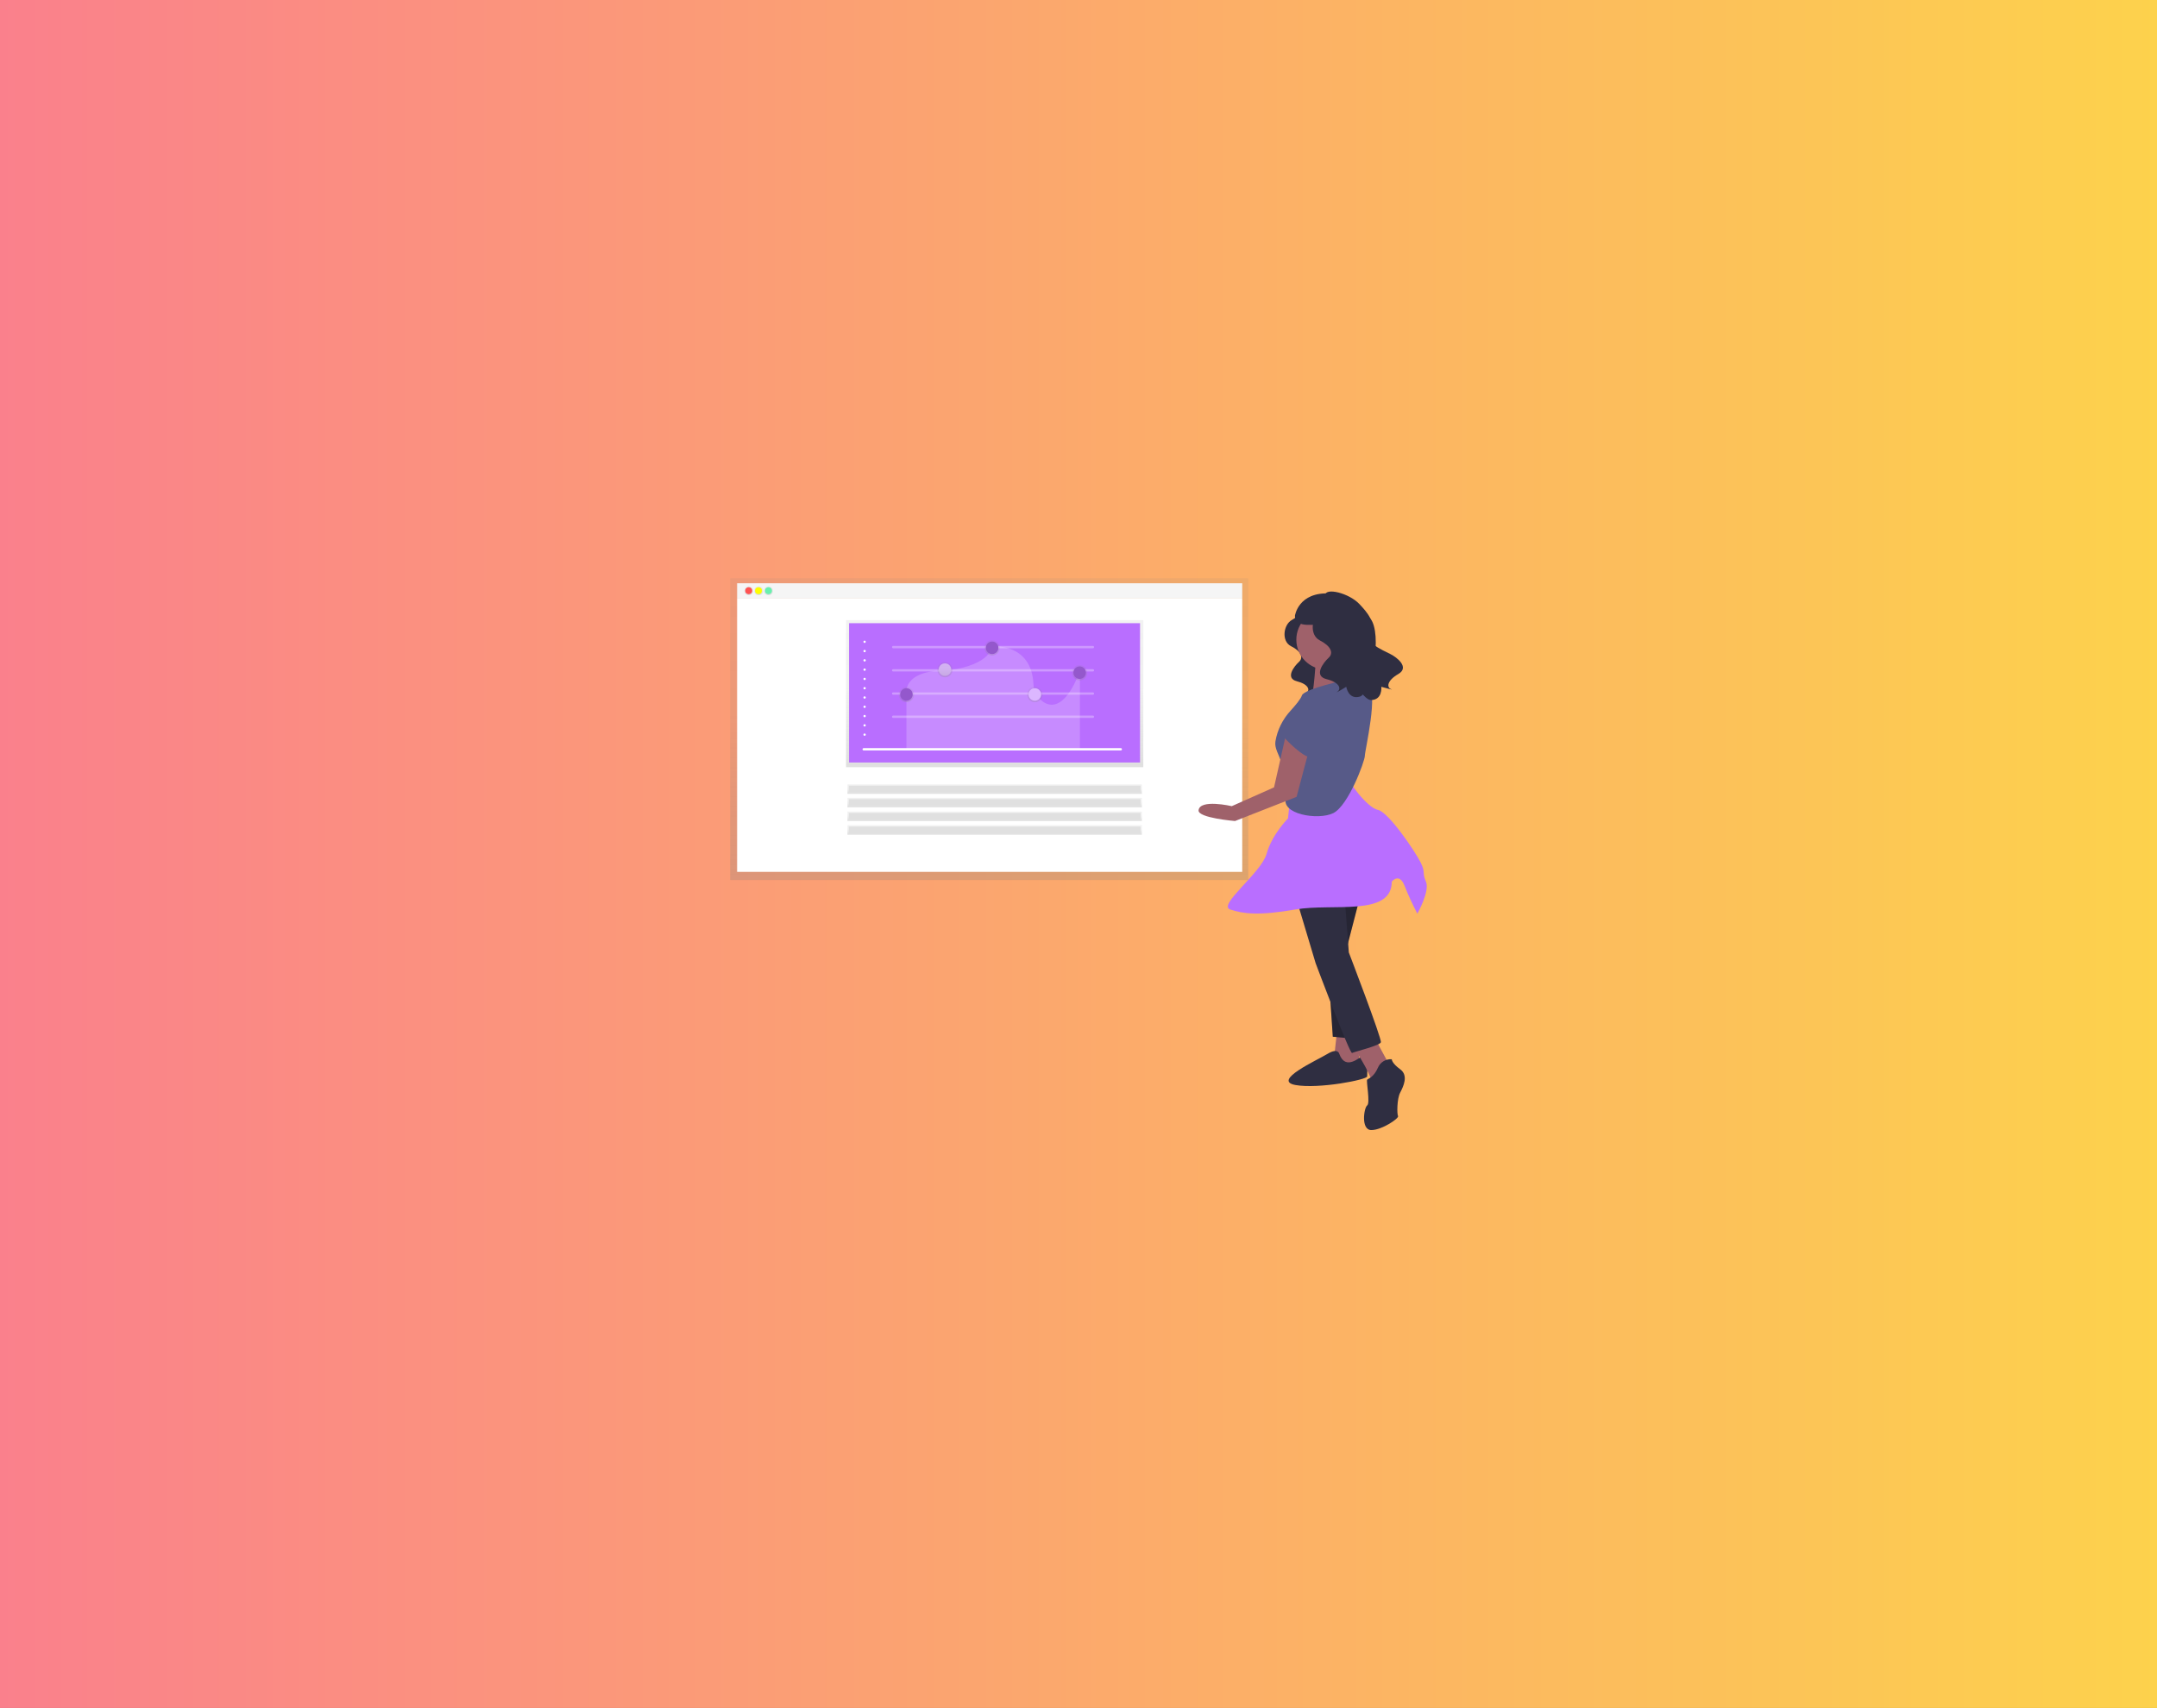 <?xml version="1.0" encoding="utf-8"?>
<!-- Generator: Adobe Illustrator 25.1.0, SVG Export Plug-In . SVG Version: 6.00 Build 0)  -->
<svg version="1.1" id="beee3da8-7262-4ec9-9c48-b995a89b9850"
	 xmlns="http://www.w3.org/2000/svg" xmlns:xlink="http://www.w3.org/1999/xlink" x="0px" y="0px" viewBox="0 0 928.8 735.6"
	 style="enable-background:new 0 0 928.8 735.6;" xml:space="preserve">
<rect x="0" y="0" width="928.8" height="735.6" fill="#333333" stroke="none"/>
<style type="text/css">
	.st0{fill:url(#SVGID_1_);}
	.st1{fill:url(#SVGID_2_);}
	.st2{fill:#F5F5F5;}
	.st3{fill:#FFFFFF;}
	.st4{fill:url(#SVGID_3_);}
	.st5{fill:url(#SVGID_4_);}
	.st6{fill:url(#SVGID_5_);}
	.st7{fill:#FF5252;}
	.st8{fill:#FFFF00;}
	.st9{fill:#69F0AE;}
	.st10{fill:url(#SVGID_6_);}
	.st11{fill:#B96EFF;}
	.st12{fill:none;stroke:#FFFFFF;stroke-linecap:round;stroke-linejoin:round;stroke-dasharray:0,4;}
	.st13{fill:none;stroke:#FFFFFF;stroke-linecap:round;stroke-linejoin:round;}
	.st14{opacity:0.3;fill:none;stroke:#FFFFFF;stroke-linecap:round;stroke-linejoin:round;enable-background:new    ;}
	.st15{opacity:0.2;fill:#FFFFFF;enable-background:new    ;}
	.st16{opacity:0.5;fill:#FFFFFF;enable-background:new    ;}
	.st17{fill:url(#SVGID_7_);}
	.st18{fill:url(#SVGID_8_);}
	.st19{fill:url(#SVGID_9_);}
	.st20{fill:url(#SVGID_10_);}
	.st21{fill:url(#SVGID_11_);}
	.st22{opacity:0.2;enable-background:new    ;}
	.st23{fill:url(#SVGID_12_);}
	.st24{fill:url(#SVGID_13_);}
	.st25{fill:url(#SVGID_14_);}
	.st26{fill:url(#SVGID_15_);}
	.st27{fill:#E0E0E0;}
	.st28{fill:#2F2E41;}
	.st29{fill:#9F616A;}
	.st30{fill:#575A88;}
</style>
<linearGradient id="SVGID_1_" gradientUnits="userSpaceOnUse" x1="-59.18" y1="378.369" x2="987.946" y2="378.369">
	<stop  offset="0" style="stop-color:#FA7B90"/>
	<stop  offset="1" style="stop-color:#FDD748"/>
</linearGradient>
<rect x="-59.2" y="-9" class="st0" width="1047.1" height="774.7"/>
<linearGradient id="SVGID_2_" gradientUnits="userSpaceOnUse" x1="425.909" y1="359.019" x2="425.909" y2="488.99" gradientTransform="matrix(1 0 0 -1 0 738)">
	<stop  offset="0" style="stop-color:#808080;stop-opacity:0.25"/>
	<stop  offset="0.535" style="stop-color:#808080;stop-opacity:0.12"/>
	<stop  offset="1" style="stop-color:#808080;stop-opacity:0.1"/>
</linearGradient>
<rect x="314.4" y="249" class="st1" width="223.1" height="130"/>
<rect x="317.4" y="251.2" class="st2" width="217.5" height="6.6"/>
<rect x="317.4" y="257.8" class="st3" width="217.5" height="117.7"/>
<linearGradient id="SVGID_3_" gradientUnits="userSpaceOnUse" x1="322.361" y1="481.74" x2="322.361" y2="485.515" gradientTransform="matrix(1 0 0 -1 0 738)">
	<stop  offset="0" style="stop-color:#808080;stop-opacity:0.25"/>
	<stop  offset="0.535" style="stop-color:#808080;stop-opacity:0.12"/>
	<stop  offset="1" style="stop-color:#808080;stop-opacity:0.1"/>
</linearGradient>
<circle class="st4" cx="322.4" cy="254.4" r="1.9"/>
<linearGradient id="SVGID_4_" gradientUnits="userSpaceOnUse" x1="326.651" y1="481.74" x2="326.651" y2="485.515" gradientTransform="matrix(1 0 0 -1 0 738)">
	<stop  offset="0" style="stop-color:#808080;stop-opacity:0.25"/>
	<stop  offset="0.535" style="stop-color:#808080;stop-opacity:0.12"/>
	<stop  offset="1" style="stop-color:#808080;stop-opacity:0.1"/>
</linearGradient>
<circle class="st5" cx="326.7" cy="254.4" r="1.9"/>
<linearGradient id="SVGID_5_" gradientUnits="userSpaceOnUse" x1="330.94" y1="481.74" x2="330.94" y2="485.515" gradientTransform="matrix(1 0 0 -1 0 738)">
	<stop  offset="0" style="stop-color:#808080;stop-opacity:0.25"/>
	<stop  offset="0.535" style="stop-color:#808080;stop-opacity:0.12"/>
	<stop  offset="1" style="stop-color:#808080;stop-opacity:0.1"/>
</linearGradient>
<circle class="st6" cx="330.9" cy="254.4" r="1.9"/>
<circle class="st7" cx="322.4" cy="254.4" r="1.5"/>
<circle class="st8" cx="326.6" cy="254.4" r="1.5"/>
<circle class="st9" cx="330.9" cy="254.4" r="1.5"/>
<linearGradient id="SVGID_6_" gradientUnits="userSpaceOnUse" x1="428.257" y1="407.609" x2="428.257" y2="470.923" gradientTransform="matrix(1 0 0 -1 0 738)">
	<stop  offset="0" style="stop-color:#808080;stop-opacity:0.25"/>
	<stop  offset="0.535" style="stop-color:#808080;stop-opacity:0.12"/>
	<stop  offset="1" style="stop-color:#808080;stop-opacity:0.1"/>
</linearGradient>
<rect x="364.3" y="267.1" class="st10" width="128" height="63.3"/>
<rect x="365.6" y="268.4" class="st11" width="125.3" height="60"/>
<line class="st12" x1="372.3" y1="276.4" x2="372.3" y2="319.7"/>
<line class="st13" x1="371.9" y1="322.7" x2="482.6" y2="322.7"/>
<line class="st14" x1="384.6" y1="278.7" x2="470.6" y2="278.7"/>
<line class="st14" x1="384.6" y1="288.7" x2="470.6" y2="288.7"/>
<line class="st14" x1="384.6" y1="298.7" x2="470.6" y2="298.7"/>
<line class="st14" x1="384.6" y1="308.7" x2="470.6" y2="308.7"/>
<path class="st15" d="M390.3,322.7v-24c0,0-2-10.3,18.3-10c18.5-2.6,18.5-10.3,18.5-10.3s17-1.8,17.9,16.2c0.1,3,1.6,5.8,4.1,7.6
	c7,4.9,13.1-4.9,15.9-13.6v34H390.3z"/>
<circle class="st11" cx="406.9" cy="288.4" r="2.7"/>
<circle class="st16" cx="406.9" cy="288.4" r="2.7"/>
<linearGradient id="SVGID_7_" gradientUnits="userSpaceOnUse" x1="390.268" y1="435.6" x2="390.268" y2="442.265" gradientTransform="matrix(1 0 0 -1 0 738)">
	<stop  offset="0" style="stop-color:#808080;stop-opacity:0.25"/>
	<stop  offset="0.535" style="stop-color:#808080;stop-opacity:0.12"/>
	<stop  offset="1" style="stop-color:#808080;stop-opacity:0.1"/>
</linearGradient>
<circle class="st17" cx="390.3" cy="299.1" r="3.3"/>
<linearGradient id="SVGID_8_" gradientUnits="userSpaceOnUse" x1="406.93" y1="446.264" x2="406.93" y2="452.928" gradientTransform="matrix(1 0 0 -1 0 738)">
	<stop  offset="0" style="stop-color:#808080;stop-opacity:0.25"/>
	<stop  offset="0.535" style="stop-color:#808080;stop-opacity:0.12"/>
	<stop  offset="1" style="stop-color:#808080;stop-opacity:0.1"/>
</linearGradient>
<circle class="st18" cx="406.9" cy="288.4" r="3.3"/>
<linearGradient id="SVGID_9_" gradientUnits="userSpaceOnUse" x1="427.193" y1="455.674" x2="427.193" y2="462.338" gradientTransform="matrix(1 0 0 -1 0 738)">
	<stop  offset="0" style="stop-color:#808080;stop-opacity:0.25"/>
	<stop  offset="0.535" style="stop-color:#808080;stop-opacity:0.12"/>
	<stop  offset="1" style="stop-color:#808080;stop-opacity:0.1"/>
</linearGradient>
<circle class="st19" cx="427.2" cy="279" r="3.3"/>
<linearGradient id="SVGID_10_" gradientUnits="userSpaceOnUse" x1="445.585" y1="435.6" x2="445.585" y2="442.265" gradientTransform="matrix(1 0 0 -1 0 738)">
	<stop  offset="0" style="stop-color:#808080;stop-opacity:0.25"/>
	<stop  offset="0.535" style="stop-color:#808080;stop-opacity:0.12"/>
	<stop  offset="1" style="stop-color:#808080;stop-opacity:0.1"/>
</linearGradient>
<circle class="st20" cx="445.6" cy="299.1" r="3.3"/>
<linearGradient id="SVGID_11_" gradientUnits="userSpaceOnUse" x1="464.912" y1="444.931" x2="464.912" y2="451.595" gradientTransform="matrix(1 0 0 -1 0 738)">
	<stop  offset="0" style="stop-color:#808080;stop-opacity:0.25"/>
	<stop  offset="0.535" style="stop-color:#808080;stop-opacity:0.12"/>
	<stop  offset="1" style="stop-color:#808080;stop-opacity:0.1"/>
</linearGradient>
<circle class="st21" cx="464.9" cy="289.7" r="3.3"/>
<circle class="st11" cx="390.3" cy="299.1" r="2.7"/>
<circle class="st22" cx="390.3" cy="299.1" r="2.7"/>
<circle class="st11" cx="427.2" cy="279" r="2.7"/>
<circle class="st22" cx="427.2" cy="279" r="2.7"/>
<circle class="st11" cx="445.6" cy="299.1" r="2.7"/>
<circle class="st16" cx="445.6" cy="299.1" r="2.7"/>
<circle class="st11" cx="464.9" cy="289.7" r="2.7"/>
<circle class="st22" cx="464.9" cy="289.7" r="2.7"/>
<linearGradient id="SVGID_12_" gradientUnits="userSpaceOnUse" x1="428.257" y1="396.123" x2="428.257" y2="400.232" gradientTransform="matrix(1 0 0 -1 0 738)">
	<stop  offset="0" style="stop-color:#808080;stop-opacity:0.25"/>
	<stop  offset="0.535" style="stop-color:#808080;stop-opacity:0.12"/>
	<stop  offset="1" style="stop-color:#808080;stop-opacity:0.1"/>
</linearGradient>
<rect x="364.9" y="337.8" class="st23" width="126.8" height="4.1"/>
<linearGradient id="SVGID_13_" gradientUnits="userSpaceOnUse" x1="428.257" y1="390.253" x2="428.257" y2="394.362" gradientTransform="matrix(1 0 0 -1 0 738)">
	<stop  offset="0" style="stop-color:#808080;stop-opacity:0.25"/>
	<stop  offset="0.535" style="stop-color:#808080;stop-opacity:0.12"/>
	<stop  offset="1" style="stop-color:#808080;stop-opacity:0.1"/>
</linearGradient>
<rect x="364.9" y="343.6" class="st24" width="126.8" height="4.1"/>
<linearGradient id="SVGID_14_" gradientUnits="userSpaceOnUse" x1="428.257" y1="384.383" x2="428.257" y2="388.492" gradientTransform="matrix(1 0 0 -1 0 738)">
	<stop  offset="0" style="stop-color:#808080;stop-opacity:0.25"/>
	<stop  offset="0.535" style="stop-color:#808080;stop-opacity:0.12"/>
	<stop  offset="1" style="stop-color:#808080;stop-opacity:0.1"/>
</linearGradient>
<rect x="364.9" y="349.5" class="st25" width="126.8" height="4.1"/>
<linearGradient id="SVGID_15_" gradientUnits="userSpaceOnUse" x1="428.257" y1="378.514" x2="428.257" y2="382.623" gradientTransform="matrix(1 0 0 -1 0 738)">
	<stop  offset="0" style="stop-color:#808080;stop-opacity:0.25"/>
	<stop  offset="0.535" style="stop-color:#808080;stop-opacity:0.12"/>
	<stop  offset="1" style="stop-color:#808080;stop-opacity:0.1"/>
</linearGradient>
<rect x="364.9" y="355.4" class="st26" width="126.8" height="4.1"/>
<rect x="365.5" y="338.4" class="st27" width="125.6" height="2.9"/>
<rect x="365.5" y="344.2" class="st27" width="125.6" height="2.9"/>
<rect x="365.5" y="350.1" class="st27" width="125.6" height="2.9"/>
<rect x="365.5" y="356" class="st27" width="125.6" height="2.9"/>
<path class="st28" d="M559.3,263c0,0,0.6,2.1-3,4c-3.6,1.9-4.7,9.1-0.4,11.3c4.3,2.1,5.5,4.9,3.4,6.8c-2.1,1.9-6,7-0.9,8.3
	c5.1,1.3,5.7,3.8,4.3,4.9s3.4-1.9,3.4-1.9s0.9,5.1,5.3,3.8s17-25.5,10.6-28.9C575.6,267.9,559.3,263,559.3,263z"/>
<polygon class="st29" points="575.8,443.3 574.4,456.2 580.4,459.9 585.9,459 583.1,443.3 "/>
<circle class="st29" cx="571.1" cy="275.5" r="12.9"/>
<path class="st29" d="M566.8,281.8c0,0-1.2,19.6-2.5,19.6s16.1-0.9,16.1-0.9s-7.4-12.9-3.7-17.1
	C580.4,279.2,566.8,281.8,566.8,281.8z"/>
<polygon class="st28" points="585.9,385.2 579.9,408.3 584.5,447.5 573.9,446.5 569.8,385.2 "/>
<polygon class="st22" points="585.9,385.2 579.9,408.3 584.5,447.5 573.9,446.5 569.8,385.2 "/>
<path class="st28" d="M576.7,453.9c0,0-0.5-2.8-5.1,0c-4.6,2.8-24,11.5-13.8,13.4c10.1,1.8,30.9-2.3,30.9-3.7
	c0-1.4,0.5-10.1-1.4-9.2C585.4,455.3,579.4,461.3,576.7,453.9z"/>
<path class="st29" d="M582.7,450.7c0,0,7.4,11.5,7.8,14.7c0.5,3.2,7.4-7.4,7.4-7.4l-6.5-12L582.7,450.7z"/>
<path class="st28" d="M558.2,387.1l8.3,27.7c0,0,14.7,39.2,15.7,38.7c0.9-0.5,12-3.2,12.4-4.6c0.5-1.4-13.8-38.7-13.8-38.7l-1.8-24
	L558.2,387.1z"/>
<path class="st28" d="M599.3,456.2c-2.6-0.2-5,1.3-6,3.7c-1.8,4.1-4.1,4.6-4.6,5.1c-0.5,0.5,1.4,10.1,0,11.1s-2.8,10.6,1.8,10.6
	s12-5.1,11.5-6c-0.5-0.9-0.5-7.4,0.9-10.1s3.7-7.4,0-10.1S599.3,456.2,599.3,456.2z"/>
<path class="st11" d="M555.5,344.2l-0.9,8.3c0,0-6.9,6.9-9.2,15.2c-2.3,8.3-21.2,22.1-15.7,24c5.5,1.8,12,2.8,28.1,0
	c16.1-2.8,41.5,3.2,41.5-12c0,0,3.2-4.1,5.5,1.8c1.6,4.1,3.5,8.1,5.5,12c0,0,5.5-9.7,3.7-13.8c-1.8-4.1,0-3.7-2.3-8.3
	c-2.3-4.6-13.8-21.7-18.4-22.6c-4.6-0.9-13.4-12.9-12.9-14.3C580.8,333.1,555.5,344.2,555.5,344.2z"/>
<path class="st30" d="M580.4,292.6c0,0-18.9,4.1-19.8,6.9c-0.5,1.6-2.9,4.4-4.9,6.6c-3.4,3.7-5.7,8.3-6.5,13.2
	c-0.5,2.9,1.5,5.6,2.5,9c2.8,10.1,4.8,7.6,2.1,15s13.8,10.1,20.3,6.9c6.5-3.2,13.6-22.4,13.6-24.7s6.2-28.3,1.2-30.2
	C583.6,293.5,580.4,292.6,580.4,292.6z"/>
<path class="st29" d="M554.1,314.7l-5.5,24.4l-18.2,8.1c0,0-13.8-3.2-14.3,1.8c-0.3,3.3,15.7,4.6,15.7,4.6l26.5-10.4l6-22.6
	L554.1,314.7z"/>
<path class="st30" d="M560.5,305.5c0,0-11.5,6.9-8.8,10.6c2.8,3.7,9.7,9.7,11.5,9.7s3.2-11.1,3.2-14.3S560.5,305.5,560.5,305.5z"/>
<path class="st28" d="M572.1,258.8c0,0,0.7,2.4-3.3,4.5c-4,2.1-5.2,10.1-0.5,12.5c4.7,2.4,6.1,5.4,3.8,7.5s-6.6,7.8-0.9,9.2
	c5.7,1.4,6.4,4.2,4.7,5.4c-1.6,1.2,3.8-2.1,3.8-2.1s0.9,5.7,5.9,4.2c4.9-1.4,9.9-27.1,4.4-33.7C584.7,260.1,572.1,258.8,572.1,258.8
	z"/>
<path class="st28" d="M570.6,256.4c0-3.5,10.3-1,14.8,3.8c3.1,3.3,7.7,8.4,3.8,11.9c-3.9,3.5,6.7,8.2,9.5,9.6
	c2.8,1.4,8.4,5.7,3.4,8.6s-5,5.8-3.1,6.5s-4.2-1-4.2-1s0.6,5.7-4.5,5.7s-19.9-28.3-16.4-36.2C577.1,257.9,570.6,256.4,570.6,256.4z"
	/>
<path class="st28" d="M572.8,255.6c-13.8-0.8-15.2,9.6-15.2,9.6c0.1,6,9.6,3.1,12.3,4c3.2-2.3,9.4-6.7,13.8-9.8
	C580.5,257.1,576.7,255.8,572.8,255.6z"/>
</svg>
